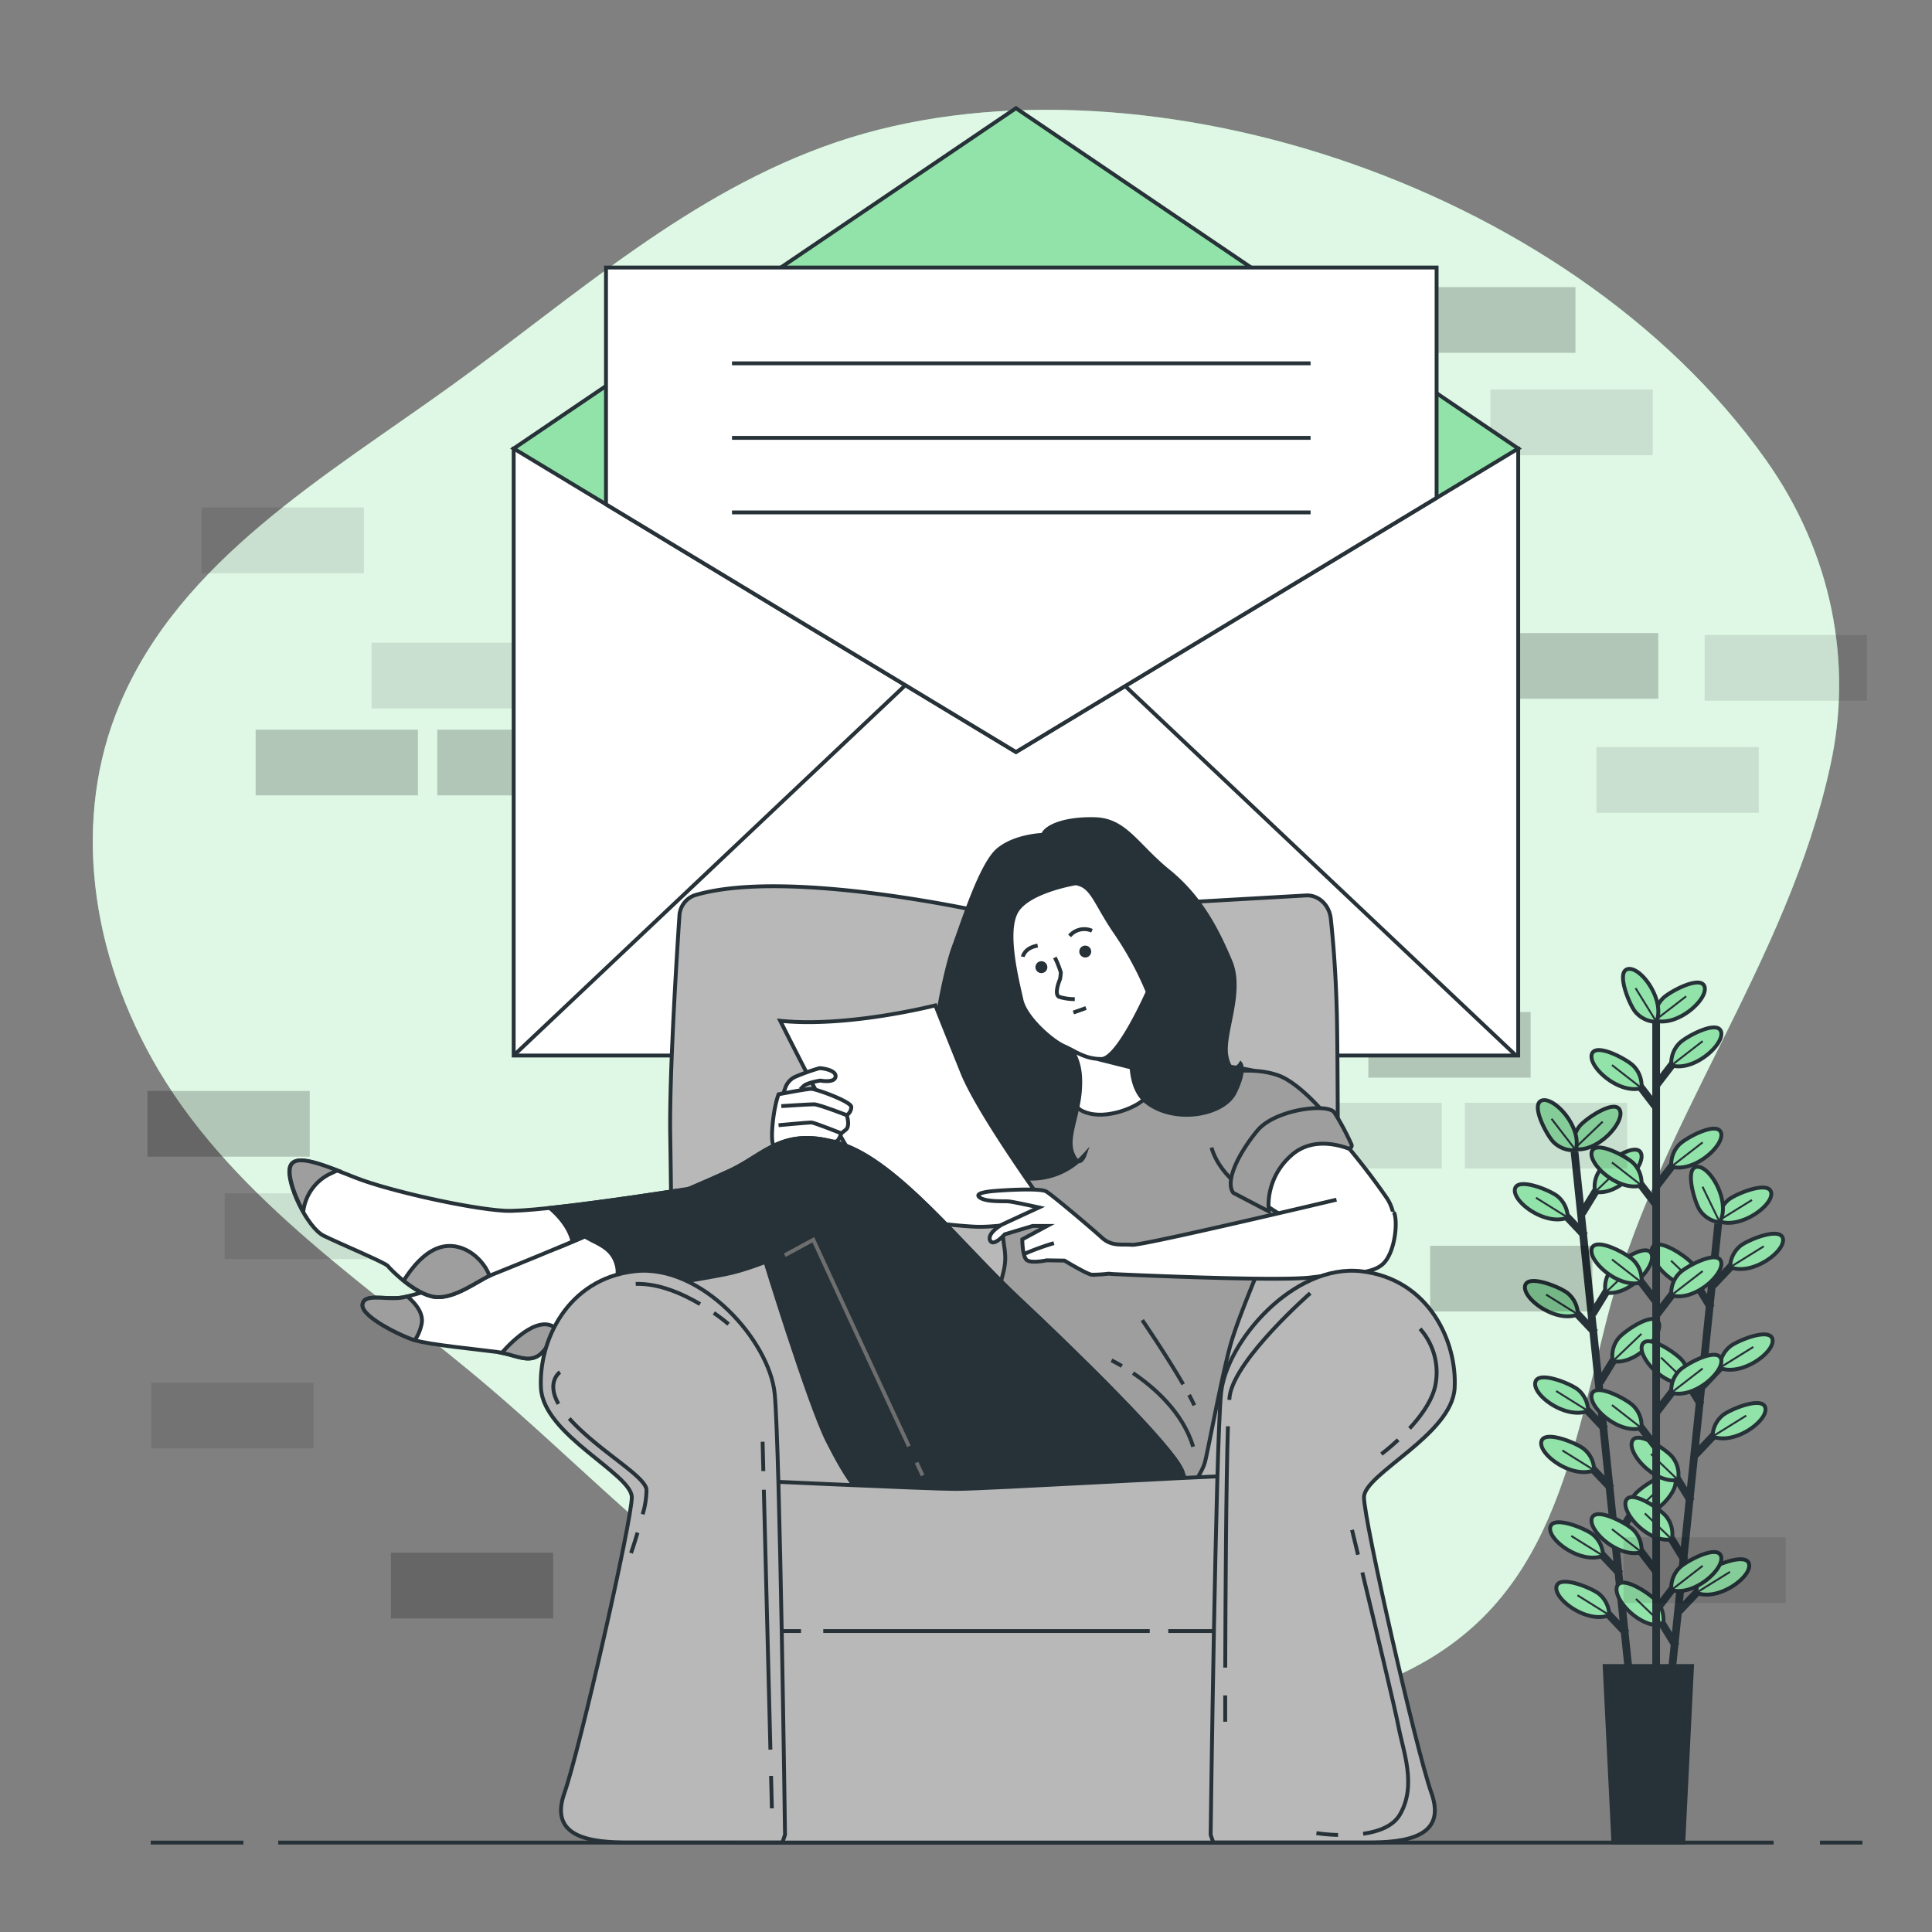 <svg xmlns="http://www.w3.org/2000/svg" viewBox="0 0 500 500"><rect x="0" y="0" width="500" height="500" fill="#808080" stroke="none"/><g id="background-simple"><path d="M457,119C405.45,46.27,292.22,11.07,216.42,36.8c-38,12.9-67.6,39.92-99.39,62.86-32.76,23.63-70.24,45.19-86,82.52-12.45,29.47-7.87,64.58,10,94.77,20.38,34.34,55.87,56.74,85.89,82.37,20.88,17.83,40,37.65,62.34,53.75,50.67,36.48,112.29,42.7,165,23.59,44.72-16.2,50.85-52.37,61.3-94.18,12.86-51.46,47-92.94,58.16-144.5C479.51,171.63,474.19,143.2,457,119Z" style="fill:#92E3A9"></path><path d="M457,119C405.45,46.27,292.22,11.07,216.42,36.8c-38,12.9-67.6,39.92-99.39,62.86-32.76,23.63-70.24,45.19-86,82.52-12.45,29.47-7.87,64.58,10,94.77,20.38,34.34,55.87,56.74,85.89,82.37,20.88,17.83,40,37.65,62.34,53.75,50.67,36.48,112.29,42.7,165,23.59,44.72-16.2,50.85-52.37,61.3-94.18,12.86-51.46,47-92.94,58.16-144.5C479.51,171.63,474.19,143.2,457,119Z" style="fill:#fff;opacity:0.7"></path></g><g id="Plants"><line x1="407.49" y1="298.1" x2="421.59" y2="433.2" style="fill:none;stroke:#263238;stroke-miterlimit:10;stroke-width:2px"></line><line x1="419.31" y1="407.35" x2="412.92" y2="400.6" style="fill:none;stroke:#263238;stroke-miterlimit:10;stroke-width:2px"></line><path d="M414.86,402.62a7.2,7.2,0,0,0-2.54-5.42c-1.64-1.47-10.27-5.1-11.09-2.06C400.33,398.45,409.17,404.94,414.86,402.62Z" style="fill:#92E3A9;stroke:#263238;stroke-miterlimit:10"></path><line x1="414.86" y1="402.62" x2="406.64" y2="397.5" style="fill:none;stroke:#263238;stroke-miterlimit:10;stroke-width:0.5px"></line><line x1="420.92" y1="422.71" x2="414.53" y2="415.96" style="fill:none;stroke:#263238;stroke-miterlimit:10;stroke-width:2px"></line><path d="M416.47,418a7.25,7.25,0,0,0-2.55-5.42c-1.64-1.46-10.27-5.09-11.09-2.05C401.94,413.81,410.78,420.31,416.47,418Z" style="fill:#92E3A9;stroke:#263238;stroke-miterlimit:10"></path><line x1="416.47" y1="417.98" x2="408.25" y2="412.86" style="fill:none;stroke:#263238;stroke-miterlimit:10;stroke-width:0.5px"></line><line x1="415.4" y1="369.85" x2="409.01" y2="363.1" style="fill:none;stroke:#263238;stroke-miterlimit:10;stroke-width:2px"></line><path d="M411,365.13a7.27,7.27,0,0,0-2.54-5.43c-1.64-1.46-10.28-5.09-11.1-2.05C396.42,361,405.26,367.45,411,365.13Z" style="fill:#92E3A9;stroke:#263238;stroke-miterlimit:10"></path><line x1="410.95" y1="365.13" x2="402.73" y2="360" style="fill:none;stroke:#263238;stroke-miterlimit:10;stroke-width:0.5px"></line><line x1="417" y1="385.22" x2="410.61" y2="378.47" style="fill:none;stroke:#263238;stroke-miterlimit:10;stroke-width:2px"></line><path d="M412.56,380.49a7.23,7.23,0,0,0-2.55-5.42c-1.64-1.47-10.27-5.1-11.09-2.06C398,376.32,406.86,382.82,412.56,380.49Z" style="fill:#92E3A9;stroke:#263238;stroke-miterlimit:10"></path><line x1="412.56" y1="380.49" x2="404.33" y2="375.37" style="fill:none;stroke:#263238;stroke-miterlimit:10;stroke-width:0.5px"></line><line x1="412.8" y1="344.9" x2="406.4" y2="338.14" style="fill:none;stroke:#263238;stroke-miterlimit:10;stroke-width:2px"></line><path d="M408.35,340.17a7.23,7.23,0,0,0-2.55-5.42c-1.64-1.47-10.27-5.1-11.09-2.06C393.82,336,402.65,342.49,408.35,340.17Z" style="fill:#92E3A9;stroke:#263238;stroke-miterlimit:10"></path><line x1="408.35" y1="340.17" x2="400.13" y2="335.04" style="fill:none;stroke:#263238;stroke-miterlimit:10;stroke-width:0.5px"></line><line x1="410.18" y1="319.83" x2="403.79" y2="313.08" style="fill:none;stroke:#263238;stroke-miterlimit:10;stroke-width:2px"></line><path d="M405.73,315.1a7.25,7.25,0,0,0-2.54-5.42c-1.64-1.47-10.28-5.1-11.1-2.06C391.2,310.93,400,317.42,405.73,315.1Z" style="fill:#92E3A9;stroke:#263238;stroke-miterlimit:10"></path><line x1="405.73" y1="315.1" x2="397.51" y2="309.98" style="fill:none;stroke:#263238;stroke-miterlimit:10;stroke-width:0.5px"></line><line x1="418.24" y1="398.26" x2="423.1" y2="390.33" style="fill:none;stroke:#263238;stroke-miterlimit:10;stroke-width:2px"></line><path d="M421.62,392.71a7.22,7.22,0,0,1,1.37-5.83c1.3-1.77,9-7.11,10.43-4.3C435,385.63,427.67,393.81,421.62,392.71Z" style="fill:#92E3A9;stroke:#263238;stroke-miterlimit:10"></path><line x1="421.62" y1="392.71" x2="429.02" y2="385.64" style="fill:none;stroke:#263238;stroke-miterlimit:10;stroke-width:0.5px"></line><line x1="414.02" y1="357.82" x2="418.88" y2="349.9" style="fill:none;stroke:#263238;stroke-miterlimit:10;stroke-width:2px"></line><path d="M417.4,352.28a7.21,7.21,0,0,1,1.37-5.83c1.3-1.77,9-7.11,10.43-4.3C430.75,345.2,423.45,353.38,417.4,352.28Z" style="fill:#92E3A9;stroke:#263238;stroke-miterlimit:10"></path><line x1="417.4" y1="352.28" x2="424.8" y2="345.2" style="fill:none;stroke:#263238;stroke-miterlimit:10;stroke-width:0.5px"></line><line x1="412.17" y1="340.05" x2="417.03" y2="332.13" style="fill:none;stroke:#263238;stroke-miterlimit:10;stroke-width:2px"></line><path d="M415.54,334.51a7.26,7.26,0,0,1,1.37-5.83c1.31-1.77,9-7.11,10.43-4.3C428.9,327.43,421.59,335.61,415.54,334.51Z" style="fill:#92E3A9;stroke:#263238;stroke-miterlimit:10"></path><line x1="415.54" y1="334.51" x2="422.95" y2="327.43" style="fill:none;stroke:#263238;stroke-miterlimit:10;stroke-width:0.5px"></line><line x1="409.45" y1="314.01" x2="414.31" y2="306.08" style="fill:none;stroke:#263238;stroke-miterlimit:10;stroke-width:2px"></line><path d="M412.82,308.46a7.26,7.26,0,0,1,1.37-5.83c1.31-1.77,9-7.11,10.44-4.3C426.18,301.38,418.87,309.56,412.82,308.46Z" style="fill:#92E3A9;stroke:#263238;stroke-miterlimit:10"></path><line x1="412.82" y1="308.46" x2="420.23" y2="301.39" style="fill:none;stroke:#263238;stroke-miterlimit:10;stroke-width:0.5px"></line><path d="M407.37,297.35a7.22,7.22,0,0,1,1.37-5.83c1.3-1.77,9-7.11,10.43-4.3C420.72,290.27,413.42,298.45,407.37,297.35Z" style="fill:#92E3A9;stroke:#263238;stroke-miterlimit:10"></path><line x1="407.37" y1="297.35" x2="414.77" y2="290.28" style="fill:none;stroke:#263238;stroke-miterlimit:10;stroke-width:0.5px"></line><path d="M407.8,297.66a7.28,7.28,0,0,1-5.66-2c-1.62-1.48-6.12-9.7-3.18-10.82C402.16,283.63,409.53,291.75,407.8,297.66Z" style="fill:#92E3A9;stroke:#263238;stroke-miterlimit:10"></path><line x1="407.8" y1="297.66" x2="401.54" y2="289.55" style="fill:none;stroke:#263238;stroke-miterlimit:10;stroke-width:0.5px"></line><line x1="444.68" y1="316.71" x2="430.66" y2="451.82" style="fill:none;stroke:#263238;stroke-miterlimit:10;stroke-width:2px"></line><line x1="433.75" y1="426.05" x2="428.89" y2="418.13" style="fill:none;stroke:#263238;stroke-miterlimit:10;stroke-width:2px"></line><path d="M430.37,420.51a7.21,7.21,0,0,0-1.37-5.83c-1.3-1.78-9-7.11-10.43-4.3C417,413.43,424.33,421.61,430.37,420.51Z" style="fill:#92E3A9;stroke:#263238;stroke-miterlimit:10"></path><line x1="430.37" y1="420.51" x2="423.38" y2="413.8" style="fill:none;stroke:#263238;stroke-miterlimit:10;stroke-width:0.5px"></line><line x1="437.65" y1="388.55" x2="432.78" y2="380.63" style="fill:none;stroke:#263238;stroke-miterlimit:10;stroke-width:2px"></line><path d="M434.26,383a7.21,7.21,0,0,0-1.37-5.83c-1.3-1.77-9-7.1-10.43-4.3C420.9,375.94,428.22,384.11,434.26,383Z" style="fill:#92E3A9;stroke:#263238;stroke-miterlimit:10"></path><line x1="434.26" y1="383.01" x2="427.28" y2="376.3" style="fill:none;stroke:#263238;stroke-miterlimit:10;stroke-width:0.5px"></line><line x1="436.05" y1="403.92" x2="431.19" y2="396" style="fill:none;stroke:#263238;stroke-miterlimit:10;stroke-width:2px"></line><path d="M432.67,398.38a7.26,7.26,0,0,0-1.37-5.83c-1.31-1.78-9-7.11-10.44-4.3C419.31,391.3,426.62,399.48,432.67,398.38Z" style="fill:#92E3A9;stroke:#263238;stroke-miterlimit:10"></path><line x1="432.67" y1="398.38" x2="425.68" y2="391.67" style="fill:none;stroke:#263238;stroke-miterlimit:10;stroke-width:0.5px"></line><line x1="440.24" y1="363.59" x2="435.37" y2="355.67" style="fill:none;stroke:#263238;stroke-miterlimit:10;stroke-width:2px"></line><path d="M436.85,358.05a7.21,7.21,0,0,0-1.37-5.83c-1.3-1.77-9-7.11-10.43-4.3C423.5,351,430.81,359.15,436.85,358.05Z" style="fill:#92E3A9;stroke:#263238;stroke-miterlimit:10"></path><line x1="436.85" y1="358.05" x2="429.87" y2="351.34" style="fill:none;stroke:#263238;stroke-miterlimit:10;stroke-width:0.5px"></line><line x1="442.84" y1="338.52" x2="437.97" y2="330.6" style="fill:none;stroke:#263238;stroke-miterlimit:10;stroke-width:2px"></line><path d="M439.46,333a7.24,7.24,0,0,0-1.38-5.83c-1.3-1.77-9-7.11-10.43-4.3C426.1,325.91,433.41,334.08,439.46,333Z" style="fill:#92E3A9;stroke:#263238;stroke-miterlimit:10"></path><line x1="439.46" y1="332.98" x2="432.47" y2="326.27" style="fill:none;stroke:#263238;stroke-miterlimit:10;stroke-width:0.5px"></line><line x1="434.58" y1="416.93" x2="440.96" y2="410.18" style="fill:none;stroke:#263238;stroke-miterlimit:10;stroke-width:2px"></line><path d="M439,412.2a7.25,7.25,0,0,1,2.54-5.42c1.64-1.47,10.28-5.11,11.1-2.07C453.55,408,444.72,414.52,439,412.2Z" style="fill:#92E3A9;stroke:#263238;stroke-miterlimit:10"></path><line x1="439.02" y1="412.2" x2="447.72" y2="406.8" style="fill:none;stroke:#263238;stroke-miterlimit:10;stroke-width:0.5px"></line><line x1="438.77" y1="376.5" x2="445.16" y2="369.74" style="fill:none;stroke:#263238;stroke-miterlimit:10;stroke-width:2px"></line><path d="M443.22,371.76a7.21,7.21,0,0,1,2.54-5.42c1.64-1.47,10.27-5.1,11.09-2.06C457.75,367.58,448.91,374.09,443.22,371.76Z" style="fill:#92E3A9;stroke:#263238;stroke-miterlimit:10"></path><line x1="443.22" y1="371.76" x2="451.92" y2="366.36" style="fill:none;stroke:#263238;stroke-miterlimit:10;stroke-width:0.5px"></line><line x1="440.62" y1="358.73" x2="447" y2="351.97" style="fill:none;stroke:#263238;stroke-miterlimit:10;stroke-width:2px"></line><path d="M445.06,354a7.26,7.26,0,0,1,2.54-5.42c1.64-1.47,10.28-5.1,11.1-2.06C459.59,349.81,450.76,356.32,445.06,354Z" style="fill:#92E3A9;stroke:#263238;stroke-miterlimit:10"></path><line x1="445.06" y1="353.99" x2="453.76" y2="348.59" style="fill:none;stroke:#263238;stroke-miterlimit:10;stroke-width:0.5px"></line><line x1="443.32" y1="332.67" x2="449.71" y2="325.92" style="fill:none;stroke:#263238;stroke-miterlimit:10;stroke-width:2px"></line><path d="M447.77,327.94a7.21,7.21,0,0,1,2.54-5.42c1.64-1.47,10.27-5.1,11.09-2.06C462.29,323.76,453.46,330.26,447.77,327.94Z" style="fill:#92E3A9;stroke:#263238;stroke-miterlimit:10"></path><line x1="447.77" y1="327.94" x2="456.47" y2="322.54" style="fill:none;stroke:#263238;stroke-miterlimit:10;stroke-width:0.5px"></line><path d="M444.71,316a7.27,7.27,0,0,1,2.54-5.43c1.64-1.46,10.28-5.1,11.1-2.06C459.24,311.77,450.41,318.27,444.71,316Z" style="fill:#92E3A9;stroke:#263238;stroke-miterlimit:10"></path><line x1="444.71" y1="315.95" x2="453.41" y2="310.55" style="fill:none;stroke:#263238;stroke-miterlimit:10;stroke-width:0.5px"></line><path d="M445.07,316.33a7.21,7.21,0,0,1-5.13-3.09c-1.28-1.79-4-10.75-.89-11.25C442.44,301.45,448,310.92,445.07,316.33Z" style="fill:#92E3A9;stroke:#263238;stroke-miterlimit:10"></path><line x1="445.07" y1="316.33" x2="440.61" y2="307.12" style="fill:none;stroke:#263238;stroke-miterlimit:10;stroke-width:0.5px"></line><line x1="428.61" y1="261.69" x2="428.61" y2="432.55" style="fill:none;stroke:#263238;stroke-miterlimit:10;stroke-width:2px"></line><line x1="428.74" y1="406.86" x2="423.09" y2="399.48" style="fill:none;stroke:#263238;stroke-miterlimit:10;stroke-width:2px"></line><path d="M424.81,401.69a7.25,7.25,0,0,0-2-5.66c-1.48-1.62-9.69-6.13-10.82-3.19C410.79,396,418.91,403.41,424.81,401.69Z" style="fill:#92E3A9;stroke:#263238;stroke-miterlimit:10"></path><line x1="424.81" y1="401.69" x2="417.17" y2="395.74" style="fill:none;stroke:#263238;stroke-miterlimit:10;stroke-width:0.5px"></line><line x1="428.74" y1="374.75" x2="423.09" y2="367.37" style="fill:none;stroke:#263238;stroke-miterlimit:10;stroke-width:2px"></line><path d="M424.81,369.58a7.23,7.23,0,0,0-2-5.65c-1.48-1.63-9.69-6.14-10.82-3.2C410.79,363.93,418.91,371.3,424.81,369.58Z" style="fill:#92E3A9;stroke:#263238;stroke-miterlimit:10"></path><line x1="424.81" y1="369.58" x2="417.17" y2="363.63" style="fill:none;stroke:#263238;stroke-miterlimit:10;stroke-width:0.5px"></line><line x1="428.74" y1="337.05" x2="423.09" y2="329.67" style="fill:none;stroke:#263238;stroke-miterlimit:10;stroke-width:2px"></line><path d="M424.81,331.89a7.24,7.24,0,0,0-2-5.66c-1.48-1.63-9.69-6.14-10.82-3.2C410.79,326.23,418.91,333.61,424.81,331.89Z" style="fill:#92E3A9;stroke:#263238;stroke-miterlimit:10"></path><line x1="424.81" y1="331.89" x2="417.17" y2="325.94" style="fill:none;stroke:#263238;stroke-miterlimit:10;stroke-width:0.5px"></line><line x1="428.74" y1="311.96" x2="423.09" y2="304.58" style="fill:none;stroke:#263238;stroke-miterlimit:10;stroke-width:2px"></line><path d="M424.81,306.79a7.25,7.25,0,0,0-2-5.66c-1.48-1.62-9.69-6.13-10.82-3.19C410.79,301.13,418.91,308.51,424.81,306.79Z" style="fill:#92E3A9;stroke:#263238;stroke-miterlimit:10"></path><line x1="424.81" y1="306.79" x2="417.17" y2="300.84" style="fill:none;stroke:#263238;stroke-miterlimit:10;stroke-width:0.5px"></line><line x1="428.74" y1="286.75" x2="423.09" y2="279.37" style="fill:none;stroke:#263238;stroke-miterlimit:10;stroke-width:2px"></line><path d="M424.81,281.59a7.24,7.24,0,0,0-2-5.66c-1.48-1.63-9.69-6.14-10.82-3.2C410.79,275.93,418.91,283.31,424.81,281.59Z" style="fill:#92E3A9;stroke:#263238;stroke-miterlimit:10"></path><line x1="424.81" y1="281.59" x2="417.17" y2="275.64" style="fill:none;stroke:#263238;stroke-miterlimit:10;stroke-width:0.5px"></line><line x1="428.62" y1="416.66" x2="434.28" y2="409.28" style="fill:none;stroke:#263238;stroke-miterlimit:10;stroke-width:2px"></line><path d="M432.55,411.5a7.24,7.24,0,0,1,2-5.66c1.48-1.63,9.69-6.14,10.82-3.2C446.57,405.84,438.46,413.22,432.55,411.5Z" style="fill:#92E3A9;stroke:#263238;stroke-miterlimit:10"></path><line x1="432.55" y1="411.5" x2="440.65" y2="405.23" style="fill:none;stroke:#263238;stroke-miterlimit:10;stroke-width:0.5px"></line><line x1="428.62" y1="365.59" x2="434.28" y2="358.22" style="fill:none;stroke:#263238;stroke-miterlimit:10;stroke-width:2px"></line><path d="M432.55,360.43a7.25,7.25,0,0,1,2-5.66c1.48-1.62,9.69-6.13,10.82-3.19C446.57,354.77,438.46,362.15,432.55,360.43Z" style="fill:#92E3A9;stroke:#263238;stroke-miterlimit:10"></path><line x1="432.55" y1="360.43" x2="440.65" y2="354.16" style="fill:none;stroke:#263238;stroke-miterlimit:10;stroke-width:0.5px"></line><line x1="428.62" y1="340.39" x2="434.28" y2="333.01" style="fill:none;stroke:#263238;stroke-miterlimit:10;stroke-width:2px"></line><path d="M432.55,335.22a7.23,7.23,0,0,1,2-5.65c1.48-1.63,9.69-6.14,10.82-3.2C446.57,329.57,438.46,337,432.55,335.22Z" style="fill:#92E3A9;stroke:#263238;stroke-miterlimit:10"></path><line x1="432.55" y1="335.22" x2="440.65" y2="328.96" style="fill:none;stroke:#263238;stroke-miterlimit:10;stroke-width:0.5px"></line><line x1="428.62" y1="307.08" x2="434.28" y2="299.7" style="fill:none;stroke:#263238;stroke-miterlimit:10;stroke-width:2px"></line><path d="M432.55,301.91a7.25,7.25,0,0,1,2-5.66c1.48-1.62,9.69-6.13,10.82-3.19C446.57,296.25,438.46,303.63,432.55,301.91Z" style="fill:#92E3A9;stroke:#263238;stroke-miterlimit:10"></path><line x1="432.55" y1="301.91" x2="440.65" y2="295.64" style="fill:none;stroke:#263238;stroke-miterlimit:10;stroke-width:0.5px"></line><line x1="428.62" y1="280.88" x2="434.28" y2="273.51" style="fill:none;stroke:#263238;stroke-miterlimit:10;stroke-width:2px"></line><path d="M432.55,275.72a7.25,7.25,0,0,1,2-5.66c1.48-1.62,9.69-6.13,10.82-3.19C446.57,270.06,438.46,277.44,432.55,275.72Z" style="fill:#92E3A9;stroke:#263238;stroke-miterlimit:10"></path><line x1="432.55" y1="275.72" x2="440.65" y2="269.45" style="fill:none;stroke:#263238;stroke-miterlimit:10;stroke-width:0.5px"></line><path d="M428.28,264.1a7.23,7.23,0,0,1,2-5.65c1.48-1.63,9.69-6.14,10.82-3.2C442.3,258.45,434.18,265.83,428.28,264.1Z" style="fill:#92E3A9;stroke:#263238;stroke-miterlimit:10"></path><line x1="428.28" y1="264.1" x2="436.38" y2="257.84" style="fill:none;stroke:#263238;stroke-miterlimit:10;stroke-width:0.5px"></line><path d="M428.68,264.45a7.23,7.23,0,0,1-5.42-2.55c-1.47-1.64-5.09-10.28-2.05-11.09C424.52,249.92,431,258.76,428.68,264.45Z" style="fill:#92E3A9;stroke:#263238;stroke-miterlimit:10"></path><line x1="428.68" y1="264.45" x2="423.29" y2="255.74" style="fill:none;stroke:#263238;stroke-miterlimit:10;stroke-width:0.5px"></line><polygon points="435.64 476.86 417.54 476.86 415.28 431.16 437.9 431.16 435.64 476.86" style="fill:#263238;stroke:#263238;stroke-miterlimit:10"></polygon></g><g id="Wall"><rect x="370.12" y="322.4" width="42" height="17" style="opacity:0.2"></rect><rect x="101.16" y="401.84" width="42" height="17" style="opacity:0.2"></rect><rect x="38.16" y="282.34" width="42" height="17" style="opacity:0.2"></rect><rect x="354.12" y="261.9" width="42" height="17" style="opacity:0.2"></rect><rect x="387.16" y="163.84" width="42" height="17" style="opacity:0.2"></rect><rect x="231.16" y="184.84" width="42" height="17" style="opacity:0.2"></rect><rect x="234.16" y="328.84" width="42" height="17" style="opacity:0.2"></rect><rect x="186.16" y="328.84" width="42" height="17" style="opacity:0.2"></rect><rect x="66.16" y="188.84" width="42" height="17" style="opacity:0.2"></rect><rect x="113.16" y="188.84" width="42" height="17" style="opacity:0.2"></rect><rect x="284.16" y="184.84" width="42" height="17" style="opacity:0.2"></rect><rect x="331.12" y="285.4" width="42" height="17" style="opacity:0.1"></rect><rect x="420.16" y="397.84" width="42" height="17" style="opacity:0.1"></rect><rect x="379.12" y="285.4" width="42" height="17" style="opacity:0.1"></rect><rect x="96.16" y="166.34" width="42" height="17" style="opacity:0.1"></rect><rect x="52.16" y="131.34" width="42" height="17" style="opacity:0.1"></rect><rect x="441.16" y="164.34" width="42" height="17" style="opacity:0.1"></rect><rect x="413.16" y="193.34" width="42" height="17" style="opacity:0.1"></rect><rect x="257.16" y="164.34" width="42" height="17" style="opacity:0.1"></rect><rect x="217.16" y="308.84" width="42" height="17" style="opacity:0.1"></rect><rect x="191.16" y="357.84" width="42" height="17" style="opacity:0.1"></rect><rect x="232.16" y="399.84" width="42" height="17" style="opacity:0.1"></rect><rect x="58.16" y="308.84" width="42" height="17" style="opacity:0.1"></rect><rect x="365.72" y="74.31" width="42" height="17" style="opacity:0.2"></rect><rect x="385.72" y="100.81" width="42" height="17" style="opacity:0.1"></rect><rect x="39.16" y="357.84" width="42" height="17" style="opacity:0.1"></rect><rect x="287.12" y="322.4" width="42" height="17" style="opacity:0.2"></rect></g><g id="Letter"><rect x="132.94" y="116.08" width="259.97" height="157.09" style="fill:#fff;stroke:#263238;stroke-miterlimit:10"></rect><line x1="132.94" y1="273.16" x2="233.99" y2="177.63" style="fill:none;stroke:#263238;stroke-miterlimit:10"></line><line x1="392.33" y1="273.16" x2="291.28" y2="177.63" style="fill:none;stroke:#263238;stroke-miterlimit:10"></line><polygon points="262.93 28 132.94 116.08 262.93 194.62 392.92 116.08 262.93 28" style="fill:#92E3A9;stroke:#263238;stroke-miterlimit:10"></polygon><polygon points="262.93 194.62 371.79 128.84 371.79 69.23 156.83 69.23 156.83 130.51 262.93 194.62" style="fill:#fff;stroke:#263238;stroke-miterlimit:10"></polygon><line x1="189.44" y1="94.03" x2="339.18" y2="94.03" style="fill:none;stroke:#263238;stroke-miterlimit:10"></line><line x1="189.44" y1="113.32" x2="339.18" y2="113.32" style="fill:none;stroke:#263238;stroke-miterlimit:10"></line><line x1="189.44" y1="132.61" x2="339.18" y2="132.61" style="fill:none;stroke:#263238;stroke-miterlimit:10"></line></g><g id="Character"><path d="M179.83,231.68a5.93,5.93,0,0,0-4,5.39c-.72,10.91-2.64,41.36-2.37,56.9.33,19.15,1.13,101.19,1.13,101.19l171.79-3.06s0-106.68-.35-127.19c-.2-12-1-21.42-1.62-27.17-.39-3.55-3.18-6.16-6.39-6l-81.78,4.66S204,224.46,179.83,231.68Z" style="fill:#b8b8b8;stroke:#263238;stroke-miterlimit:10"></path><path d="M285.51,275.81a60.16,60.16,0,0,1-13.78,2.45c-7,.31-8.57,8-8.57,13.78s-3.68,20.52-3.68,25.72,1.53,6.74,0,12.25a58,58,0,0,1-3.06,9.19c-.61,1.22,27.25,33.07,33.07,37.36S299.9,389.72,302.35,390s8.58-8,9.5-11.64,4-20.51,6.43-29.7,12.55-31.85,15.61-39.5-3.06-30.93-9.8-32.15a100.56,100.56,0,0,0-20.82-1.84C294.09,275.2,285.51,275.81,285.51,275.81Z" style="fill:#9e9e9e;stroke:#263238;stroke-miterlimit:10"></path><path d="M293.22,355.35c5.31,3.59,12.89,10.07,15.56,19.06" style="fill:none;stroke:#263238;stroke-miterlimit:10"></path><path d="M287.65,352.06s1.06.5,2.7,1.47" style="fill:none;stroke:#263238;stroke-miterlimit:10"></path><path d="M307.74,361c.52,1,1,1.88,1.35,2.69" style="fill:none;stroke:#263238;stroke-miterlimit:10"></path><path d="M295.62,341.65s6.28,9.14,10.59,16.61" style="fill:none;stroke:#263238;stroke-miterlimit:10"></path><path d="M276.82,269.73s2.12,6.74,1.74,10-2.31,7.11,3.46,8.46,13.27-2.31,14.23-4-1-11-1.92-14.62-2.12-7.12-2.12-7.12S285.29,271.27,276.82,269.73Z" style="fill:#fff;stroke:#263238;stroke-miterlimit:10"></path><polyline points="284.08 274.09 293.39 276.42 293.73 261.78 284.08 274.09" style="fill:#263238;stroke:#263238;stroke-miterlimit:10"></polyline><path d="M347.28,295a181.38,181.38,0,0,1,11.65,15.08c4.27,6.54.3,14.3-3.65,15.87s-27.9-14.16-27.9-14.16-2.45-6.26-.2-10.87S341.76,292.63,347.28,295Z" style="fill:#fff;stroke:#263238;stroke-miterlimit:10"></path><path d="M316.78,277.68s7.37-1.67,13.85.56,14.22,12.38,14.22,12.38-8.08-1.85-13.07,4.52-6.59,14.79-6.59,14.79S316,305.43,313.53,297" style="fill:#9e9e9e;stroke:#263238;stroke-miterlimit:10"></path><path d="M319.18,308.71l9.18,4.8A17.15,17.15,0,0,1,334,299.18c5.06-4.71,11.69-3.12,14.82-2a.75.75,0,0,0,.94-1,69.45,69.45,0,0,0-4.44-8.29c-1.8-2.45-15.37-.79-19.92,4.71S316.87,305.57,319.18,308.71Z" style="fill:#9e9e9e;stroke:#263238;stroke-miterlimit:10"></path><path d="M269.9,216.06s-7.12.19-11.54,3.85-9.05,18.47-11.55,25.2-7.88,32.89-4.42,40.21,12.7,18.66,22.7,19.62a18.5,18.5,0,0,0,15.58-6s-1.35,3.85-3.08-.38,1.54-9.81,1.93-16.93-1.73-9.43-5.39-15.2-8.85-23.08-5.19-27.51,16.16.77,19,6.54,5.58,9.43,6,13.85-4.43,20.4,2.88,26,19.82,3.27,22.7-2.51,1.54-7.5,1.54-7.5-2.5,3.85-3.65-1.92,4.42-16.55,1-24.63-7.7-16.54-16-23.27S291.25,212.21,283.36,212,270.67,213.94,269.9,216.06Z" style="fill:#263238;stroke:#263238;stroke-miterlimit:10"></path><path d="M278.39,228.59S266,230.6,263,236s.33,18.05,1.34,22.73,8,10.7,11,12,5.35,3.34,9.7,3.34,12-17.39,12-17.39a83.82,83.82,0,0,0-8.36-15.38C283.41,233.6,282.74,229.26,278.39,228.59Z" style="fill:#fff;stroke:#263238;stroke-miterlimit:10"></path><path d="M271.05,250.3a1.54,1.54,0,1,1-1.54-1.54A1.54,1.54,0,0,1,271.05,250.3Z" style="fill:#263238"></path><path d="M282.4,246.26a1.54,1.54,0,1,1-1.54-1.54A1.54,1.54,0,0,1,282.4,246.26Z" style="fill:#263238"></path><path d="M264.7,247.61s.39-2.31,3.85-2.89" style="fill:none;stroke:#263238;stroke-miterlimit:10"></path><path d="M276.82,242.22a4.93,4.93,0,0,1,5.78-1.34" style="fill:none;stroke:#263238;stroke-miterlimit:10"></path><path d="M273,247.8a26.4,26.4,0,0,1,1.54,3.85,14.26,14.26,0,0,1-.2,1.73s-1.73,4-.19,4.62a14.35,14.35,0,0,0,4,.58" style="fill:none;stroke:#263238;stroke-miterlimit:10"></path><line x1="277.79" y1="262.04" x2="281.06" y2="260.88" style="fill:none;stroke:#263238;stroke-miterlimit:10"></line><path d="M201.92,264.18s12.86,25.72,18.06,34a153.32,153.32,0,0,0,13.17,17.14s12.25,1.84,19.29,2.15S272.65,315,272.65,315s-19-26-23.58-37.36-7-17.45-7-17.45S219.37,266,201.92,264.18Z" style="fill:#fff;stroke:#263238;stroke-miterlimit:10"></path><path d="M345.88,310.48s-50.14,11.9-52.89,11.68-5.26.49-7.84-1.87-12.63-10.87-14.38-11.93-13.51-.19-14.75,0-4,.59-2.29,1.66,6.08.8,7.3.9,7.86,1.57,7.86,1.57l-9.58,4.43s-3.86,2.15-3.09,4.05,3.81-1.53,3.81-1.53l7.24-2.17H271l-6.43,3.47s0,4.3,1.1,5.31,5.22.12,5.22.12l4.6.07s5.85,3.55,7.07,3.65a34.71,34.71,0,0,0,4.33-.26l1.22.1s42.27,2,51.27.86,15.71-.56,18.73-3.69,3.69-10.93,2.64-13.16" style="fill:#fff;stroke:#263238;stroke-miterlimit:10"></path><path d="M265.15,324.49a63.77,63.77,0,0,1,7.6-2.76" style="fill:none;stroke:#263238;stroke-miterlimit:10"></path><path d="M201.81,285.46l1.45-4a4.89,4.89,0,0,1,2.82-2.9,54,54,0,0,1,6-2.12c.73,0,4.4.49,4.16,2.21s-3.91,1-3.91,1-3.43.49-4.41,1.47a11,11,0,0,0-1.71,3.67Z" style="fill:#fff;stroke:#263238;stroke-miterlimit:10"></path><path d="M201.49,283.2s7.3-1.41,8.47-1.41,10.36,3.29,10.36,4.7a2.62,2.62,0,0,1-1.18,2.12s.94,2.82-.24,3.76l-1.17.94s-.71,2.12-1.41,2.12-8.94.47-10.36.47-5.17,1.65-5.88.24S200.08,287,201.49,283.2Z" style="fill:#fff;stroke:#263238;stroke-miterlimit:10"></path><path d="M219.14,288.61s-7.29-2.82-8.47-2.82-8.47.47-8.47.47" style="fill:none;stroke:#263238;stroke-miterlimit:10"></path><path d="M217.73,293.31s-7.06-2.82-7.77-2.82-8.47.71-8.47.71" style="fill:none;stroke:#263238;stroke-miterlimit:10"></path><path d="M197.63,325.11s11.63,38,16.53,47.77,9.5,16.54,13.48,16.54,15,1.83,18.37.61-14.39-40.42-21.44-57-13.47-19-17.76-17.14S197.63,325.11,197.63,325.11Z" style="fill:#263238;stroke:#263238;stroke-miterlimit:10"></path><path d="M306,388.5s2.14-1.53,0-7.66-28.17-31.54-42.57-45S232.23,300.62,217.53,296s-19.29,2.45-28.17,6.74c-4.45,2.15-35.21,16.23-43.48,19.6s-37.67,12.86-41.95,13.47-9.8-1.23-10.11,1.84,9.8,8,13.48,9.18,16.84,2.45,21.43,3.07,8,3.06,11,.61,8.27-13.78,12.56-14.7,22.05-6.12,32.15-6.12,26-8.88,26-8.88,23,51.13,26.33,57.87,1.84,13.17,22.36,14.7S303.88,391.56,306,388.5Z" style="fill:#fff;stroke:#263238;stroke-miterlimit:10"></path><path d="M129.86,350.11c4,.8,7.09,2.66,9.89.42,1.27-1,2.89-3.53,4.67-6.21C140.11,339.5,132.68,346.92,129.86,350.11Z" style="fill:#9e9e9e;stroke:#263238;stroke-miterlimit:10"></path><path d="M105.41,335.52c-.63.15-1.14.26-1.48.31-4.29.61-9.8-1.23-10.11,1.84s9.8,8,13.48,9.18l.06,0a11.85,11.85,0,0,0,1.77-4.3C109.65,339.8,107.44,337.23,105.41,335.52Z" style="fill:#9e9e9e;stroke:#263238;stroke-miterlimit:10"></path><path d="M263.46,335.83c-14.39-13.47-31.23-35.21-45.93-39.81s-19.29,2.45-28.17,6.74c-3.2,1.54-26.32,11.37-38.58,16.84,2.95,2.19,7.65,2.76,8.88,8,.7,3-.84,5.59-.61,6.74,5.27-.72,19.59-2.76,28.78-4.59,9.91-2,22.66-8.88,22.66-8.88s23,51.13,26.33,57.87,1.84,13.17,22.36,14.7,44.7-1.84,46.85-4.9c0,0,2.14-1.53,0-7.66S277.86,349.3,263.46,335.83Z" style="fill:#263238;stroke:#263238;stroke-miterlimit:10"></path><path d="M237.21,378.52l1.57,3.33" style="fill:none;stroke:#6e6e6e;stroke-miterlimit:10"></path><path d="M203.1,324.85l7.39-4s16.59,36,24.74,53.46" style="fill:none;stroke:#6e6e6e;stroke-miterlimit:10"></path><path d="M178.15,307.67s-38.58,6.18-47.6,5.67-29.7-5.11-38.26-8.45S76,298.17,75,302.14s4.5,15.58,8.79,17.68,16,7,16.6,7.83,7,7.33,12.1,8,11.37-4.35,14.41-5.58S161.87,316.13,178.15,307.67Z" style="fill:#fff;stroke:#263238;stroke-miterlimit:10"></path><path d="M142.27,312.62c2.12,1.8,5,4.82,5.91,8.7,10.25-4.33,22-9.5,30-13.65C178.15,307.67,156.91,311.07,142.27,312.62Z" style="fill:#263238;stroke:#263238;stroke-miterlimit:10"></path><path d="M85,304c.8-.4,1.58-.77,2.34-1.1-6.38-2.44-11.47-4-12.25-.79-.58,2.33,1.07,7.29,3.4,11.42A12.45,12.45,0,0,1,85,304Z" style="fill:#9e9e9e;stroke:#263238;stroke-miterlimit:10"></path><path d="M114.58,322.63c-4.61.95-8.27,5.85-10.11,8.82,2.37,1.9,5.39,3.85,8.06,4.19,4.94.64,11-4.07,14.15-5.46C125.4,326.48,120.55,321.42,114.58,322.63Z" style="fill:#9e9e9e;stroke:#263238;stroke-miterlimit:10"></path><path d="M189.05,382.93s50.8,2.4,58.47,2.4S311.73,382,318.44,382s2.4,94.89,2.4,94.89H190.49Z" style="fill:#b8b8b8;stroke:#263238;stroke-miterlimit:10"></path><line x1="302.35" y1="422.11" x2="317.15" y2="422.11" style="fill:none;stroke:#263238;stroke-miterlimit:10"></line><line x1="213.06" y1="422.11" x2="297.55" y2="422.11" style="fill:none;stroke:#263238;stroke-miterlimit:10"></line><line x1="200.02" y1="422.11" x2="207.3" y2="422.11" style="fill:none;stroke:#263238;stroke-miterlimit:10"></line><path d="M203.16,474.83s-1.34-100.78-2.68-114.22S181.66,327,164.2,329,139.34,347.18,140,359.27s23.51,22.17,23.51,28.22-13.43,65.17-17.46,76.59,6.71,12.77,16.79,12.77h39.64Z" style="fill:#b8b8b8;stroke:#263238;stroke-miterlimit:10"></path><path d="M165,396.64c-.88,3-1.69,5.3-1.69,5.3" style="fill:none;stroke:#263238;stroke-miterlimit:10"></path><path d="M147.32,367.11c7.6,8.41,19.62,14.81,20,18.42a23.13,23.13,0,0,1-1,6.36" style="fill:none;stroke:#263238;stroke-miterlimit:10"></path><path d="M144.92,355.1s-3.63,2.51-.4,8.23" style="fill:none;stroke:#263238;stroke-miterlimit:10"></path><line x1="199.55" y1="459.6" x2="199.76" y2="468" style="fill:none;stroke:#263238;stroke-miterlimit:10"></line><line x1="197.68" y1="385.54" x2="199.38" y2="452.8" style="fill:none;stroke:#263238;stroke-miterlimit:10"></line><line x1="197.36" y1="373.12" x2="197.55" y2="380.72" style="fill:none;stroke:#263238;stroke-miterlimit:10"></line><path d="M181.18,337.5c-4.59-2.71-10.72-5.42-16.65-5.22" style="fill:none;stroke:#263238;stroke-miterlimit:10"></path><path d="M188.55,342.69a46.71,46.71,0,0,0-3.81-2.9" style="fill:none;stroke:#263238;stroke-miterlimit:10"></path><path d="M313.31,474.83s1.34-100.78,2.69-114.22S334.81,327,352.28,329s24.85,18.14,24.18,30.23S353,381.44,353,387.49s13.43,65.17,17.47,76.59-6.72,12.77-16.8,12.77H314Z" style="fill:#b8b8b8;stroke:#263238;stroke-miterlimit:10"></path><path d="M317.08,438.77c0,4.24,0,6.81,0,6.81" style="fill:none;stroke:#263238;stroke-miterlimit:10"></path><path d="M317.79,369.12c-.48,14.65-.64,44.69-.7,62.45" style="fill:none;stroke:#263238;stroke-miterlimit:10"></path><path d="M339.09,334.68s-19.22,16.82-20.82,26.43c0,.28-.1.68-.14,1.18" style="fill:none;stroke:#263238;stroke-miterlimit:10"></path><path d="M351.45,402.35c-.94-3.91-1.55-6.41-1.55-6.41" style="fill:none;stroke:#263238;stroke-miterlimit:10"></path><path d="M352.78,474.58c3.94-.56,7.76-1.93,9.53-5,4.4-7.61.8-16.41-.4-22.82-.82-4.35-6.06-26.21-9.34-39.81" style="fill:none;stroke:#263238;stroke-miterlimit:10"></path><path d="M340.69,474.41a49,49,0,0,0,5.6.48" style="fill:none;stroke:#263238;stroke-miterlimit:10"></path><path d="M361.85,372.63c-2.43,2.26-4.35,3.69-4.35,3.69" style="fill:none;stroke:#263238;stroke-miterlimit:10"></path><path d="M367.51,343.89a17,17,0,0,1,4,14.41c-.72,4-3.69,8.1-6.71,11.37" style="fill:none;stroke:#263238;stroke-miterlimit:10"></path></g><g id="Floor"><line x1="471" y1="476.86" x2="482" y2="476.86" style="fill:none;stroke:#263238;stroke-miterlimit:10"></line><line x1="72" y1="476.86" x2="459" y2="476.86" style="fill:none;stroke:#263238;stroke-miterlimit:10"></line><line x1="39" y1="476.86" x2="63" y2="476.86" style="fill:none;stroke:#263238;stroke-miterlimit:10"></line></g></svg>